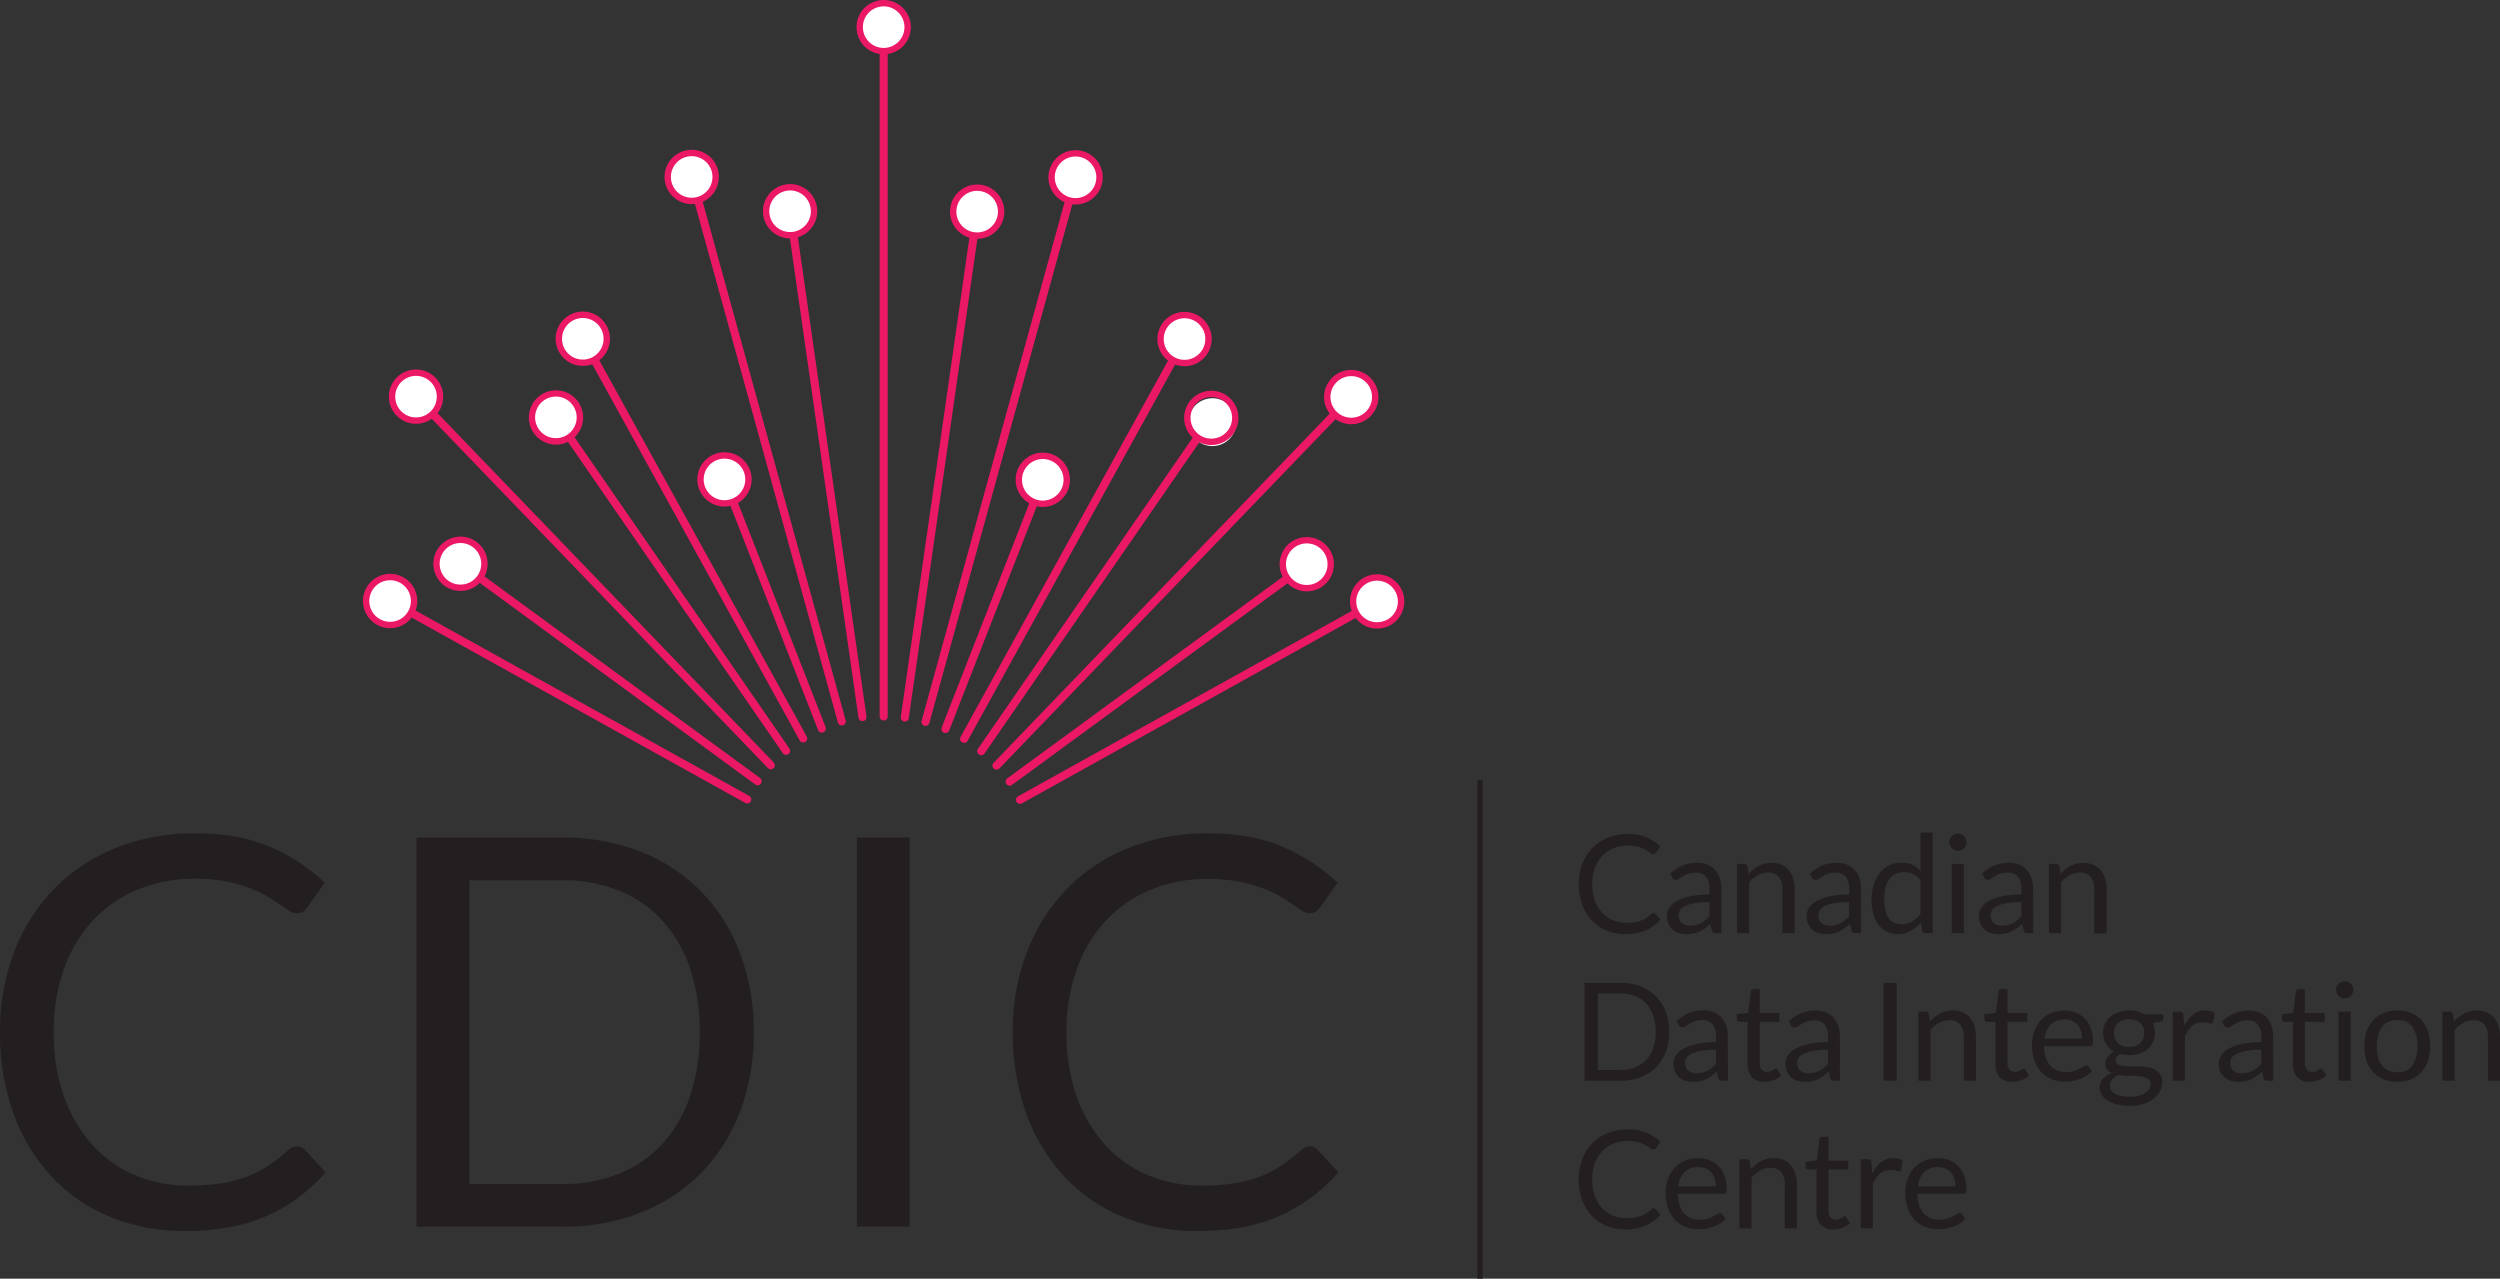 <svg id="Layer_1" data-name="Layer 1" xmlns="http://www.w3.org/2000/svg" viewBox="0 0 929.93 475.64"><rect x="0" y="0" width="929.93" height="475.64" fill="#333333" stroke="none"/><defs><style>.cls-1{fill:#231f20;}.cls-2,.cls-5,.cls-6{fill:none;}.cls-2{stroke:#eb1865;stroke-linecap:round;stroke-linejoin:round;stroke-width:3px;}.cls-3{fill:#fff;}.cls-4{fill:#eb1865;}.cls-6{stroke:#231f20;stroke-miterlimit:10;stroke-width:2px;}</style></defs><title>logo-cdic</title><path class="cls-1" d="M110.49,426.39a4.06,4.06,0,0,1,2.93,1.31l7.68,8.38a61.93,61.93,0,0,1-21.56,16.06Q86.86,457.9,69,457.9a71.92,71.92,0,0,1-28.38-5.4,62.17,62.17,0,0,1-21.71-15.15A68.45,68.45,0,0,1,4.95,414,87.34,87.34,0,0,1,0,384a82.09,82.09,0,0,1,5.3-30,68.54,68.54,0,0,1,14.9-23.43,66.66,66.66,0,0,1,23-15.2,78.23,78.23,0,0,1,29.54-5.4q16,0,27.52,4.95a69.59,69.59,0,0,1,20.55,13.43l-6.36,9a6.91,6.91,0,0,1-1.62,1.67,4.44,4.44,0,0,1-2.63.66,5.1,5.1,0,0,1-2.78-1q-1.46-1-3.48-2.37t-4.75-3a41.81,41.81,0,0,0-6.46-3A53.59,53.59,0,0,0,84,327.86a60.47,60.47,0,0,0-11.41-1,55.11,55.11,0,0,0-21.26,4,47.62,47.62,0,0,0-16.61,11.36,51.67,51.67,0,0,0-10.86,18A68.55,68.55,0,0,0,20,384a69.81,69.81,0,0,0,3.89,24.14A53.26,53.26,0,0,0,34.49,426,44.68,44.68,0,0,0,50.4,437.19,50.83,50.83,0,0,0,70.2,441a80.42,80.42,0,0,0,11.61-.76,47.7,47.7,0,0,0,9.54-2.37,40.24,40.24,0,0,0,8.18-4.09,63.85,63.85,0,0,0,7.63-5.91A5.13,5.13,0,0,1,110.49,426.39Z"/><path class="cls-1" d="M280.38,384a81.5,81.5,0,0,1-5.15,29.59,65.62,65.62,0,0,1-14.54,22.83,64.84,64.84,0,0,1-22.52,14.7,78.32,78.32,0,0,1-29.09,5.2H154.93V311.55h54.14a78.36,78.36,0,0,1,29.09,5.2,64.51,64.51,0,0,1,22.52,14.75,66.16,66.16,0,0,1,14.54,22.88A81.52,81.52,0,0,1,280.38,384Zm-20.1,0a72.64,72.64,0,0,0-3.64-23.84,50.24,50.24,0,0,0-10.3-17.78,44,44,0,0,0-16.16-11.11,55.87,55.87,0,0,0-21.11-3.84H174.63v113h34.44a55.84,55.84,0,0,0,21.11-3.84,44.23,44.23,0,0,0,16.16-11.06,49.7,49.7,0,0,0,10.3-17.73A72.64,72.64,0,0,0,260.28,384Z"/><path class="cls-1" d="M338.35,456.28H318.75V311.55h19.59Z"/><path class="cls-1" d="M487.22,426.39a4.06,4.06,0,0,1,2.93,1.31l7.68,8.38a61.93,61.93,0,0,1-21.56,16.06q-12.68,5.76-30.55,5.76a71.92,71.92,0,0,1-28.38-5.4,62.17,62.17,0,0,1-21.71-15.15A68.45,68.45,0,0,1,381.68,414a87.34,87.34,0,0,1-4.95-30,82.09,82.09,0,0,1,5.3-30,68.54,68.54,0,0,1,14.9-23.43,66.66,66.66,0,0,1,23-15.2,78.23,78.23,0,0,1,29.54-5.4q16,0,27.52,4.95a69.59,69.59,0,0,1,20.55,13.43l-6.36,9a6.9,6.9,0,0,1-1.62,1.67,4.43,4.43,0,0,1-2.63.66,5.1,5.1,0,0,1-2.78-1q-1.46-1-3.48-2.37t-4.75-3a41.84,41.84,0,0,0-6.46-3,53.59,53.59,0,0,0-8.69-2.37,60.47,60.47,0,0,0-11.41-1,55.11,55.11,0,0,0-21.26,4,47.62,47.62,0,0,0-16.61,11.36,51.67,51.67,0,0,0-10.86,18A68.55,68.55,0,0,0,396.72,384a69.81,69.81,0,0,0,3.89,24.14A53.26,53.26,0,0,0,411.22,426a44.68,44.68,0,0,0,15.91,11.16,50.83,50.83,0,0,0,19.8,3.84,80.42,80.42,0,0,0,11.61-.76,47.7,47.7,0,0,0,9.54-2.37,40.26,40.26,0,0,0,8.18-4.09,63.89,63.89,0,0,0,7.63-5.91A5.13,5.13,0,0,1,487.22,426.39Z"/><path class="cls-1" d="M615,339.57a1,1,0,0,1,.74.33L617.7,342a15.56,15.56,0,0,1-5.42,4,18.48,18.48,0,0,1-7.68,1.45,18.08,18.08,0,0,1-7.13-1.36,15.63,15.63,0,0,1-5.46-3.81,17.21,17.21,0,0,1-3.5-5.88,22,22,0,0,1-1.24-7.54,20.63,20.63,0,0,1,1.33-7.54,17.24,17.24,0,0,1,3.74-5.89,16.77,16.77,0,0,1,5.78-3.82,19.68,19.68,0,0,1,7.42-1.36,16.57,16.57,0,0,1,12.08,4.62l-1.6,2.26a1.71,1.71,0,0,1-.41.42,1.11,1.11,0,0,1-.66.17,1.28,1.28,0,0,1-.7-.24l-.88-.6q-.51-.35-1.19-.76a10.54,10.54,0,0,0-1.62-.76,13.41,13.41,0,0,0-2.18-.6,15.17,15.17,0,0,0-2.87-.24,13.83,13.83,0,0,0-5.34,1,12,12,0,0,0-4.18,2.86,13,13,0,0,0-2.73,4.52,17.24,17.24,0,0,0-1,6,17.56,17.56,0,0,0,1,6.07,13.41,13.41,0,0,0,2.67,4.51,11.23,11.23,0,0,0,4,2.8,12.77,12.77,0,0,0,5,1,20.21,20.21,0,0,0,2.92-.19,12,12,0,0,0,2.4-.6,10.12,10.12,0,0,0,2.06-1,16,16,0,0,0,1.92-1.49A1.29,1.29,0,0,1,615,339.57Z"/><path class="cls-1" d="M640.32,347.08h-2a2.39,2.39,0,0,1-1.07-.2,1.12,1.12,0,0,1-.53-.86l-.51-2.39q-1,.91-2,1.64a11.34,11.34,0,0,1-2,1.22,10.51,10.51,0,0,1-2.27.75,13,13,0,0,1-2.68.25,9.14,9.14,0,0,1-2.81-.42,6.4,6.4,0,0,1-2.27-1.26,6,6,0,0,1-1.54-2.13,7.45,7.45,0,0,1-.57-3,5.69,5.69,0,0,1,.84-2.94,7.38,7.38,0,0,1,2.7-2.51,17.61,17.61,0,0,1,4.89-1.8,33.28,33.28,0,0,1,7.39-.7v-2a7,7,0,0,0-1.28-4.56,4.64,4.64,0,0,0-3.79-1.55A8,8,0,0,0,628,325a10.51,10.51,0,0,0-2,.94q-.82.52-1.42.94a2,2,0,0,1-1.18.42,1.35,1.35,0,0,1-.8-.24,1.82,1.82,0,0,1-.55-.6L621.3,325a14.7,14.7,0,0,1,4.59-3.07,14.19,14.19,0,0,1,5.46-1,9.74,9.74,0,0,1,3.83.71,7.87,7.87,0,0,1,2.82,2,8.4,8.4,0,0,1,1.73,3.07,12.79,12.79,0,0,1,.58,4Zm-11.73-2.77a9.21,9.21,0,0,0,2.18-.24,8.65,8.65,0,0,0,1.87-.69,9.92,9.92,0,0,0,1.67-1.08,14.45,14.45,0,0,0,1.56-1.45v-5.31a30.31,30.31,0,0,0-5.31.4,14.79,14.79,0,0,0-3.55,1,5,5,0,0,0-2,1.51,3.25,3.25,0,0,0-.62,1.94,4.3,4.3,0,0,0,.33,1.76,3.33,3.33,0,0,0,.89,1.21,3.48,3.48,0,0,0,1.32.69A6,6,0,0,0,628.59,344.32Z"/><path class="cls-1" d="M646.16,347.08V321.37h2.69a1.15,1.15,0,0,1,1.22.94l.36,2.79a14.47,14.47,0,0,1,3.74-3,9.74,9.74,0,0,1,4.79-1.14,9.3,9.3,0,0,1,3.72.7,7.21,7.21,0,0,1,2.69,2,8.77,8.77,0,0,1,1.64,3.08,13.43,13.43,0,0,1,.56,4v16.37H663V330.71a6.92,6.92,0,0,0-1.33-4.53,5,5,0,0,0-4.07-1.61,7.59,7.59,0,0,0-3.75,1,12.33,12.33,0,0,0-3.21,2.61v18.94Z"/><path class="cls-1" d="M692.26,347.08h-2a2.39,2.39,0,0,1-1.07-.2,1.12,1.12,0,0,1-.53-.86l-.51-2.39q-1,.91-2,1.64a11.35,11.35,0,0,1-2,1.22,10.51,10.51,0,0,1-2.27.75,13.06,13.06,0,0,1-2.68.25,9.14,9.14,0,0,1-2.8-.42,6.4,6.4,0,0,1-2.27-1.26,6,6,0,0,1-1.54-2.13,7.45,7.45,0,0,1-.57-3,5.69,5.69,0,0,1,.84-2.94,7.37,7.37,0,0,1,2.7-2.51,17.62,17.62,0,0,1,4.89-1.8,33.27,33.27,0,0,1,7.39-.7v-2a7,7,0,0,0-1.28-4.56,4.65,4.65,0,0,0-3.79-1.55A8,8,0,0,0,680,325a10.54,10.54,0,0,0-2,.94q-.82.52-1.42.94a2.05,2.05,0,0,1-1.18.42,1.35,1.35,0,0,1-.8-.24,1.83,1.83,0,0,1-.55-.6l-.81-1.45a14.69,14.69,0,0,1,4.6-3.07,14.18,14.18,0,0,1,5.46-1,9.75,9.75,0,0,1,3.83.71,7.88,7.88,0,0,1,2.82,2,8.4,8.4,0,0,1,1.73,3.07,12.82,12.82,0,0,1,.58,4Zm-11.73-2.77a9.21,9.21,0,0,0,2.18-.24,8.66,8.66,0,0,0,1.87-.69,9.89,9.89,0,0,0,1.68-1.08,14.35,14.35,0,0,0,1.56-1.45v-5.31a30.3,30.3,0,0,0-5.3.4,14.8,14.8,0,0,0-3.55,1,4.94,4.94,0,0,0-2,1.51,3.25,3.25,0,0,0-.62,1.94,4.29,4.29,0,0,0,.33,1.76,3.32,3.32,0,0,0,.89,1.21,3.47,3.47,0,0,0,1.32.69A6,6,0,0,0,680.53,344.32Z"/><path class="cls-1" d="M716.19,347.08a1.15,1.15,0,0,1-1.22-.94l-.41-3.12a13.54,13.54,0,0,1-3.77,3.21,9.66,9.66,0,0,1-4.86,1.21,9.27,9.27,0,0,1-4-.85,8.32,8.32,0,0,1-3.07-2.5,11.92,11.92,0,0,1-2-4.11,21.16,21.16,0,0,1-.69-5.66A17.74,17.74,0,0,1,697,329a12.9,12.9,0,0,1,2.2-4.25,10.07,10.07,0,0,1,8.16-3.86,9.31,9.31,0,0,1,4,.8,9.68,9.68,0,0,1,3,2.25V309.69h4.52v37.39Zm-8.76-3.3a7.28,7.28,0,0,0,3.87-1,11.15,11.15,0,0,0,3.06-2.87V327.46a7.15,7.15,0,0,0-2.73-2.35,7.88,7.88,0,0,0-3.29-.67,6.51,6.51,0,0,0-5.53,2.56q-1.93,2.56-1.93,7.31a18.57,18.57,0,0,0,.43,4.3,8.26,8.26,0,0,0,1.27,2.94,5,5,0,0,0,2.06,1.69A6.91,6.91,0,0,0,707.44,343.78Z"/><path class="cls-1" d="M731.5,313.3a2.87,2.87,0,0,1-.27,1.23,3.55,3.55,0,0,1-.71,1,3.3,3.3,0,0,1-1,.7,3.08,3.08,0,0,1-1.24.25,3,3,0,0,1-1.23-.25,3.37,3.37,0,0,1-1.71-1.71,3,3,0,0,1-.25-1.23,3.17,3.17,0,0,1,.25-1.26,3.26,3.26,0,0,1,.7-1,3.34,3.34,0,0,1,1-.7,3,3,0,0,1,1.23-.25,3.1,3.1,0,0,1,1.24.25,3.3,3.3,0,0,1,1,.7,3.44,3.44,0,0,1,.71,1A3.05,3.05,0,0,1,731.5,313.3Zm-1,8.07v25.72H726V321.37Z"/><path class="cls-1" d="M756.33,347.08h-2a2.39,2.39,0,0,1-1.07-.2,1.12,1.12,0,0,1-.53-.86l-.51-2.39q-1,.91-2,1.64a11.35,11.35,0,0,1-2,1.22,10.51,10.51,0,0,1-2.27.75,13.06,13.06,0,0,1-2.68.25,9.14,9.14,0,0,1-2.8-.42,6.4,6.4,0,0,1-2.27-1.26,6,6,0,0,1-1.54-2.13,7.45,7.45,0,0,1-.57-3,5.69,5.69,0,0,1,.84-2.94,7.37,7.37,0,0,1,2.7-2.51,17.62,17.62,0,0,1,4.89-1.8,33.27,33.27,0,0,1,7.39-.7v-2a7,7,0,0,0-1.28-4.56,4.65,4.65,0,0,0-3.79-1.55A8,8,0,0,0,744,325a10.54,10.54,0,0,0-2,.94q-.82.52-1.42.94a2.05,2.05,0,0,1-1.18.42,1.35,1.35,0,0,1-.8-.24,1.83,1.83,0,0,1-.55-.6l-.81-1.45a14.69,14.69,0,0,1,4.6-3.07,14.18,14.18,0,0,1,5.46-1,9.75,9.75,0,0,1,3.83.71,7.88,7.88,0,0,1,2.82,2,8.4,8.4,0,0,1,1.73,3.07,12.82,12.82,0,0,1,.58,4Zm-11.73-2.77a9.21,9.21,0,0,0,2.18-.24,8.66,8.66,0,0,0,1.87-.69,9.89,9.89,0,0,0,1.68-1.08,14.35,14.35,0,0,0,1.56-1.45v-5.31a30.3,30.3,0,0,0-5.3.4,14.8,14.8,0,0,0-3.55,1,4.94,4.94,0,0,0-2,1.51,3.25,3.25,0,0,0-.62,1.94,4.29,4.29,0,0,0,.33,1.76,3.32,3.32,0,0,0,.89,1.21,3.47,3.47,0,0,0,1.32.69A6,6,0,0,0,744.6,344.32Z"/><path class="cls-1" d="M762.16,347.08V321.37h2.69a1.15,1.15,0,0,1,1.22.94l.36,2.79a14.44,14.44,0,0,1,3.74-3A9.73,9.73,0,0,1,775,321a9.3,9.3,0,0,1,3.72.7,7.2,7.2,0,0,1,2.69,2,8.73,8.73,0,0,1,1.64,3.08,13.43,13.43,0,0,1,.56,4v16.37H779V330.71a6.92,6.92,0,0,0-1.33-4.53,5,5,0,0,0-4.07-1.61,7.59,7.59,0,0,0-3.74,1,12.31,12.31,0,0,0-3.21,2.61v18.94Z"/><path class="cls-1" d="M620.92,383.82a20.48,20.48,0,0,1-1.29,7.44A16.48,16.48,0,0,1,616,397a16.28,16.28,0,0,1-5.66,3.69A19.68,19.68,0,0,1,603,402H589.4V365.62H603a19.7,19.7,0,0,1,7.31,1.31,16.21,16.21,0,0,1,5.66,3.71,16.61,16.61,0,0,1,3.66,5.75A20.49,20.49,0,0,1,620.92,383.82Zm-5.05,0a18.26,18.26,0,0,0-.91-6,12.61,12.61,0,0,0-2.59-4.47,11,11,0,0,0-4.06-2.79,14,14,0,0,0-5.31-1h-8.66V398H603a14,14,0,0,0,5.31-1,11.11,11.11,0,0,0,4.06-2.78,12.48,12.48,0,0,0,2.59-4.46A18.26,18.26,0,0,0,615.87,383.82Z"/><path class="cls-1" d="M642.75,402h-2a2.39,2.39,0,0,1-1.07-.2,1.12,1.12,0,0,1-.53-.86l-.51-2.39q-1,.91-2,1.64a11.34,11.34,0,0,1-2,1.22,10.51,10.51,0,0,1-2.27.75,13,13,0,0,1-2.68.25,9.14,9.14,0,0,1-2.81-.42,6.4,6.4,0,0,1-2.27-1.26,6,6,0,0,1-1.54-2.13,7.45,7.45,0,0,1-.57-3,5.69,5.69,0,0,1,.84-2.94,7.38,7.38,0,0,1,2.7-2.51,17.61,17.61,0,0,1,4.89-1.8,33.28,33.28,0,0,1,7.39-.7v-2A7,7,0,0,0,637,381a4.64,4.64,0,0,0-3.79-1.55,8,8,0,0,0-2.78.42,10.51,10.51,0,0,0-2,.94q-.82.52-1.42.94a2,2,0,0,1-1.18.42,1.35,1.35,0,0,1-.8-.24,1.82,1.82,0,0,1-.55-.6l-.81-1.45a14.7,14.7,0,0,1,4.59-3.07,14.19,14.19,0,0,1,5.46-1,9.74,9.74,0,0,1,3.83.71,7.87,7.87,0,0,1,2.82,2,8.4,8.4,0,0,1,1.73,3.07,12.79,12.79,0,0,1,.58,4ZM631,399.23a9.21,9.21,0,0,0,2.18-.24,8.65,8.65,0,0,0,1.87-.69,9.92,9.92,0,0,0,1.67-1.08,14.45,14.45,0,0,0,1.56-1.45v-5.31a30.31,30.31,0,0,0-5.31.4,14.79,14.79,0,0,0-3.55,1,5,5,0,0,0-2,1.51,3.25,3.25,0,0,0-.62,1.94,4.3,4.3,0,0,0,.33,1.76,3.33,3.33,0,0,0,.89,1.21,3.48,3.48,0,0,0,1.32.69A6,6,0,0,0,631,399.23Z"/><path class="cls-1" d="M656.39,402.41a6.2,6.2,0,0,1-4.68-1.7,6.79,6.79,0,0,1-1.64-4.9V380.07H647a1,1,0,0,1-.69-.24.94.94,0,0,1-.28-.75v-1.8l4.21-.53,1-7.95a1,1,0,0,1,.33-.62,1.05,1.05,0,0,1,.71-.24h2.28v8.86h7.36v3.28h-7.36V395.5a3.28,3.28,0,0,0,.79,2.41,2.75,2.75,0,0,0,2,.79,3.58,3.58,0,0,0,1.23-.19,5.3,5.3,0,0,0,.9-.42q.38-.23.65-.42a.85.85,0,0,1,.47-.19.78.78,0,0,1,.63.43l1.32,2.16a8.41,8.41,0,0,1-2.82,1.71A9.58,9.58,0,0,1,656.39,402.41Z"/><path class="cls-1" d="M684.39,402h-2a2.39,2.39,0,0,1-1.07-.2,1.12,1.12,0,0,1-.53-.86l-.51-2.39q-1,.91-2,1.64a11.35,11.35,0,0,1-2,1.22,10.51,10.51,0,0,1-2.27.75,13.06,13.06,0,0,1-2.68.25,9.14,9.14,0,0,1-2.8-.42,6.4,6.4,0,0,1-2.27-1.26,6,6,0,0,1-1.54-2.13,7.45,7.45,0,0,1-.57-3,5.69,5.69,0,0,1,.84-2.94,7.37,7.37,0,0,1,2.7-2.51,17.62,17.62,0,0,1,4.89-1.8,33.27,33.27,0,0,1,7.39-.7v-2a7,7,0,0,0-1.28-4.56,4.65,4.65,0,0,0-3.79-1.55,8,8,0,0,0-2.78.42,10.54,10.54,0,0,0-2,.94q-.82.52-1.42.94a2.05,2.05,0,0,1-1.18.42,1.35,1.35,0,0,1-.8-.24,1.83,1.83,0,0,1-.55-.6l-.81-1.45a14.69,14.69,0,0,1,4.6-3.07,14.18,14.18,0,0,1,5.46-1,9.75,9.75,0,0,1,3.83.71,7.88,7.88,0,0,1,2.82,2,8.4,8.4,0,0,1,1.73,3.07,12.82,12.82,0,0,1,.58,4Zm-11.73-2.77a9.21,9.21,0,0,0,2.18-.24,8.66,8.66,0,0,0,1.87-.69,9.89,9.89,0,0,0,1.68-1.08,14.35,14.35,0,0,0,1.56-1.45v-5.31a30.3,30.3,0,0,0-5.3.4,14.8,14.8,0,0,0-3.55,1,4.94,4.94,0,0,0-2,1.51,3.25,3.25,0,0,0-.62,1.94,4.29,4.29,0,0,0,.33,1.76,3.32,3.32,0,0,0,.89,1.21A3.47,3.47,0,0,0,671,399,6,6,0,0,0,672.66,399.23Z"/><path class="cls-1" d="M705.56,402h-4.92V365.62h4.92Z"/><path class="cls-1" d="M713.58,402V376.28h2.69a1.15,1.15,0,0,1,1.22.94l.36,2.79a14.47,14.47,0,0,1,3.74-3,9.74,9.74,0,0,1,4.79-1.14,9.3,9.3,0,0,1,3.72.7,7.21,7.21,0,0,1,2.69,2,8.77,8.77,0,0,1,1.64,3.08,13.43,13.43,0,0,1,.56,4V402h-4.52V385.63a6.92,6.92,0,0,0-1.33-4.53,5,5,0,0,0-4.07-1.61,7.59,7.59,0,0,0-3.75,1,12.33,12.33,0,0,0-3.21,2.61V402Z"/><path class="cls-1" d="M748.58,402.41a6.2,6.2,0,0,1-4.68-1.7,6.79,6.79,0,0,1-1.64-4.9V380.07h-3.1a1,1,0,0,1-.69-.24.94.94,0,0,1-.28-.75v-1.8l4.21-.53,1-7.95a1,1,0,0,1,.33-.62,1.05,1.05,0,0,1,.71-.24h2.29v8.86h7.36v3.28h-7.36V395.5a3.28,3.28,0,0,0,.79,2.41,2.75,2.75,0,0,0,2,.79,3.59,3.59,0,0,0,1.23-.19,5.3,5.3,0,0,0,.9-.42q.38-.23.65-.42a.84.84,0,0,1,.47-.19.78.78,0,0,1,.63.43l1.32,2.16a8.4,8.4,0,0,1-2.82,1.71A9.59,9.59,0,0,1,748.58,402.41Z"/><path class="cls-1" d="M767.88,375.88a11.49,11.49,0,0,1,4.26.77,9.59,9.59,0,0,1,3.38,2.23,10.19,10.19,0,0,1,2.22,3.6,13.92,13.92,0,0,1,.8,4.89,3,3,0,0,1-.23,1.42,1,1,0,0,1-.86.36H760.34a14.21,14.21,0,0,0,.66,4.24,8.67,8.67,0,0,0,1.68,3,6.71,6.71,0,0,0,2.54,1.8,8.72,8.72,0,0,0,3.3.6,9.67,9.67,0,0,0,2.93-.39,14,14,0,0,0,2.12-.85,16.11,16.11,0,0,0,1.48-.85,2,2,0,0,1,1-.39,1,1,0,0,1,.86.43l1.27,1.65a8.59,8.59,0,0,1-2,1.76,12.45,12.45,0,0,1-2.5,1.23,15.85,15.85,0,0,1-2.75.72,16.89,16.89,0,0,1-2.82.24,13.08,13.08,0,0,1-4.91-.9,10.77,10.77,0,0,1-3.88-2.64,12.11,12.11,0,0,1-2.55-4.3,17.5,17.5,0,0,1-.91-5.89,15,15,0,0,1,.83-5,11.83,11.83,0,0,1,2.37-4,10.93,10.93,0,0,1,3.78-2.69A12.42,12.42,0,0,1,767.88,375.88Zm.1,3.33a6.94,6.94,0,0,0-5.15,1.89,8.9,8.9,0,0,0-2.34,5.24h14a9.17,9.17,0,0,0-.43-2.88,6.43,6.43,0,0,0-1.27-2.26,5.69,5.69,0,0,0-2-1.47A6.89,6.89,0,0,0,768,379.2Z"/><path class="cls-1" d="M791.94,375.85a12.8,12.8,0,0,1,3.13.37,9.89,9.89,0,0,1,2.65,1.08h7V379q0,.84-1.07,1.07l-2.92.41a7.82,7.82,0,0,1,.86,3.68,7.91,7.91,0,0,1-.72,3.41,7.73,7.73,0,0,1-2,2.63,9,9,0,0,1-3,1.68,12.25,12.25,0,0,1-3.87.58,13,13,0,0,1-3.4-.43,4.32,4.32,0,0,0-1.23,1.13,2.07,2.07,0,0,0-.42,1.18,1.6,1.6,0,0,0,.74,1.43,5.12,5.12,0,0,0,2,.7,16.33,16.33,0,0,0,2.77.21h3.16a17.57,17.57,0,0,1,3.16.28,9.58,9.58,0,0,1,2.77.92,5.17,5.17,0,0,1,2,1.77,5.29,5.29,0,0,1,.74,2.93,6.87,6.87,0,0,1-.83,3.24,8.75,8.75,0,0,1-2.37,2.79,12.18,12.18,0,0,1-3.78,2,16.18,16.18,0,0,1-5.05.73,19.51,19.51,0,0,1-4.94-.56,11.54,11.54,0,0,1-3.52-1.5,6.53,6.53,0,0,1-2.09-2.17,5.15,5.15,0,0,1-.7-2.58,4.66,4.66,0,0,1,1.21-3.24,8.26,8.26,0,0,1,3.31-2.12,4.53,4.53,0,0,1-1.74-1.36,3.65,3.65,0,0,1-.65-2.27,3.56,3.56,0,0,1,.2-1.15,4.52,4.52,0,0,1,.62-1.18,6.64,6.64,0,0,1,1-1.12,6.71,6.71,0,0,1,1.42-.94,8,8,0,0,1-3-2.83,7.74,7.74,0,0,1-1.08-4.12,7.91,7.91,0,0,1,.72-3.42,7.56,7.56,0,0,1,2-2.61,9.24,9.24,0,0,1,3.08-1.66A12.6,12.6,0,0,1,791.94,375.85Zm8,27.45a2.28,2.28,0,0,0-.53-1.58,3.44,3.44,0,0,0-1.45-.92,10.32,10.32,0,0,0-2.11-.48,19.47,19.47,0,0,0-2.51-.16h-2.69a9.8,9.8,0,0,1-2.61-.34,7.42,7.42,0,0,0-2.35,1.68,3.39,3.39,0,0,0-.9,2.36,3.11,3.11,0,0,0,.44,1.61,3.78,3.78,0,0,0,1.36,1.3,8,8,0,0,0,2.3.86,14.7,14.7,0,0,0,3.26.32,14.48,14.48,0,0,0,3.27-.34,8.14,8.14,0,0,0,2.45-1,4.66,4.66,0,0,0,1.54-1.48A3.5,3.5,0,0,0,800,403.3Zm-8-13.87a7.12,7.12,0,0,0,2.42-.38,4.9,4.9,0,0,0,1.76-1.07,4.37,4.37,0,0,0,1.07-1.64,5.93,5.93,0,0,0,.36-2.09,5,5,0,0,0-1.43-3.76,6.9,6.9,0,0,0-8.33,0,5,5,0,0,0-1.43,3.76,5.76,5.76,0,0,0,.37,2.09A4.5,4.5,0,0,0,787.8,388a4.91,4.91,0,0,0,1.75,1.07A6.91,6.91,0,0,0,791.94,389.43Z"/><path class="cls-1" d="M808.21,402V376.28h2.59a1.43,1.43,0,0,1,1,.28,1.71,1.71,0,0,1,.38,1l.3,4a11.77,11.77,0,0,1,3.26-4.2,7.7,7.7,0,0,1,6.49-1.27,6.78,6.78,0,0,1,1.6.67l-.58,3.38a.76.76,0,0,1-.79.63,4,4,0,0,1-1.09-.24,6.87,6.87,0,0,0-2.06-.24,5.82,5.82,0,0,0-3.95,1.37,10.3,10.3,0,0,0-2.65,4V402Z"/><path class="cls-1" d="M845.58,402h-2a2.39,2.39,0,0,1-1.07-.2,1.12,1.12,0,0,1-.53-.86l-.51-2.39q-1,.91-2,1.64a11.34,11.34,0,0,1-2,1.22,10.51,10.51,0,0,1-2.27.75,13,13,0,0,1-2.68.25,9.14,9.14,0,0,1-2.81-.42,6.4,6.4,0,0,1-2.27-1.26,6,6,0,0,1-1.54-2.13,7.45,7.45,0,0,1-.57-3,5.69,5.69,0,0,1,.84-2.94,7.38,7.38,0,0,1,2.7-2.51,17.61,17.61,0,0,1,4.89-1.8,33.28,33.28,0,0,1,7.39-.7v-2a7,7,0,0,0-1.28-4.56,4.64,4.64,0,0,0-3.79-1.55,8,8,0,0,0-2.78.42,10.51,10.51,0,0,0-2,.94q-.82.52-1.42.94a2,2,0,0,1-1.18.42,1.35,1.35,0,0,1-.8-.24,1.82,1.82,0,0,1-.55-.6l-.81-1.45a14.7,14.7,0,0,1,4.59-3.07,14.19,14.19,0,0,1,5.46-1,9.74,9.74,0,0,1,3.83.71,7.87,7.87,0,0,1,2.82,2,8.4,8.4,0,0,1,1.73,3.07,12.79,12.79,0,0,1,.58,4Zm-11.73-2.77A9.21,9.21,0,0,0,836,399a8.65,8.65,0,0,0,1.87-.69,9.92,9.92,0,0,0,1.67-1.08,14.45,14.45,0,0,0,1.56-1.45v-5.31a30.31,30.31,0,0,0-5.31.4,14.79,14.79,0,0,0-3.55,1,5,5,0,0,0-2,1.51,3.25,3.25,0,0,0-.62,1.94,4.3,4.3,0,0,0,.33,1.76,3.33,3.33,0,0,0,.89,1.21,3.48,3.48,0,0,0,1.32.69A6,6,0,0,0,833.85,399.23Z"/><path class="cls-1" d="M859.21,402.41a6.2,6.2,0,0,1-4.68-1.7,6.79,6.79,0,0,1-1.64-4.9V380.07h-3.1a1,1,0,0,1-.69-.24.94.94,0,0,1-.28-.75v-1.8l4.21-.53,1-7.95a1,1,0,0,1,.33-.62,1.05,1.05,0,0,1,.71-.24h2.28v8.86h7.36v3.28h-7.36V395.5a3.28,3.28,0,0,0,.79,2.41,2.75,2.75,0,0,0,2,.79,3.58,3.58,0,0,0,1.23-.19,5.3,5.3,0,0,0,.9-.42q.38-.23.65-.42a.85.85,0,0,1,.47-.19.78.78,0,0,1,.63.43l1.32,2.16a8.41,8.41,0,0,1-2.82,1.71A9.58,9.58,0,0,1,859.21,402.41Z"/><path class="cls-1" d="M875.38,368.21a2.87,2.87,0,0,1-.27,1.23,3.55,3.55,0,0,1-.71,1,3.29,3.29,0,0,1-1,.7,3.08,3.08,0,0,1-1.24.25,3,3,0,0,1-1.23-.25,3.38,3.38,0,0,1-1.71-1.71,3,3,0,0,1-.25-1.23,3.19,3.19,0,0,1,.25-1.26,3.24,3.24,0,0,1,.7-1,3.34,3.34,0,0,1,1-.7,3,3,0,0,1,1.23-.25,3.09,3.09,0,0,1,1.24.25,3.3,3.3,0,0,1,1,.7,3.44,3.44,0,0,1,.71,1A3.05,3.05,0,0,1,875.38,368.21Zm-1,8.07V402h-4.52V376.28Z"/><path class="cls-1" d="M891.73,375.88a13.21,13.21,0,0,1,5.09.94,10.73,10.73,0,0,1,3.86,2.67,11.81,11.81,0,0,1,2.44,4.18,18.06,18.06,0,0,1,0,11,11.84,11.84,0,0,1-2.44,4.16,10.59,10.59,0,0,1-3.86,2.65,14.44,14.44,0,0,1-10.18,0,10.72,10.72,0,0,1-3.87-2.65,11.87,11.87,0,0,1-2.46-4.16,17.81,17.81,0,0,1,0-11,11.84,11.84,0,0,1,2.46-4.18,10.86,10.86,0,0,1,3.87-2.67A13.21,13.21,0,0,1,891.73,375.88Zm0,22.95a6.6,6.6,0,0,0,5.69-2.55,14.5,14.5,0,0,0,0-14.28,6.59,6.59,0,0,0-5.69-2.56,7.88,7.88,0,0,0-3.35.66A6.27,6.27,0,0,0,886,382a8.47,8.47,0,0,0-1.42,3.06,18.07,18.07,0,0,0,0,8.19,8.32,8.32,0,0,0,1.42,3,6.32,6.32,0,0,0,2.37,1.89A7.88,7.88,0,0,0,891.73,398.83Z"/><path class="cls-1" d="M908.53,402V376.28h2.69a1.15,1.15,0,0,1,1.22.94l.36,2.79a14.44,14.44,0,0,1,3.74-3,9.73,9.73,0,0,1,4.79-1.14,9.3,9.3,0,0,1,3.72.7,7.2,7.2,0,0,1,2.69,2,8.73,8.73,0,0,1,1.64,3.08,13.43,13.43,0,0,1,.56,4V402h-4.52V385.63a6.92,6.92,0,0,0-1.33-4.53,5,5,0,0,0-4.07-1.61,7.59,7.59,0,0,0-3.74,1,12.31,12.31,0,0,0-3.21,2.61V402Z"/><path class="cls-1" d="M615,449.4a1,1,0,0,1,.74.33l1.93,2.11a15.56,15.56,0,0,1-5.42,4,18.48,18.48,0,0,1-7.68,1.45,18.08,18.08,0,0,1-7.13-1.36,15.63,15.63,0,0,1-5.46-3.81,17.21,17.21,0,0,1-3.5-5.88,22,22,0,0,1-1.24-7.54,20.63,20.63,0,0,1,1.33-7.54,17.24,17.24,0,0,1,3.74-5.89,16.77,16.77,0,0,1,5.78-3.82,19.68,19.68,0,0,1,7.42-1.36,16.57,16.57,0,0,1,12.08,4.62L616,427a1.71,1.71,0,0,1-.41.42,1.11,1.11,0,0,1-.66.17,1.28,1.28,0,0,1-.7-.24l-.88-.6q-.51-.35-1.19-.76a10.54,10.54,0,0,0-1.62-.76,13.41,13.41,0,0,0-2.18-.6,15.17,15.17,0,0,0-2.87-.24,13.83,13.83,0,0,0-5.34,1,12,12,0,0,0-4.18,2.86,13,13,0,0,0-2.73,4.52,17.24,17.24,0,0,0-1,6,17.56,17.56,0,0,0,1,6.07,13.41,13.41,0,0,0,2.67,4.51,11.23,11.23,0,0,0,4,2.8,12.77,12.77,0,0,0,5,1,20.21,20.21,0,0,0,2.92-.19,12,12,0,0,0,2.4-.6,10.12,10.12,0,0,0,2.06-1,16,16,0,0,0,1.92-1.49A1.29,1.29,0,0,1,615,449.4Z"/><path class="cls-1" d="M631.61,430.79a11.49,11.49,0,0,1,4.26.77,9.59,9.59,0,0,1,3.38,2.23,10.19,10.19,0,0,1,2.22,3.6,13.92,13.92,0,0,1,.8,4.89,3,3,0,0,1-.23,1.42,1,1,0,0,1-.86.36H624.07a14.21,14.21,0,0,0,.66,4.24,8.67,8.67,0,0,0,1.68,3,6.71,6.71,0,0,0,2.54,1.8,8.72,8.72,0,0,0,3.3.6,9.67,9.67,0,0,0,2.93-.39,14,14,0,0,0,2.12-.85,16.11,16.11,0,0,0,1.48-.85,2,2,0,0,1,1-.39,1,1,0,0,1,.86.43l1.27,1.65a8.59,8.59,0,0,1-2,1.76,12.45,12.45,0,0,1-2.5,1.23,15.85,15.85,0,0,1-2.75.72,16.89,16.89,0,0,1-2.82.24,13.08,13.08,0,0,1-4.91-.9,10.77,10.77,0,0,1-3.88-2.64,12.11,12.11,0,0,1-2.55-4.3,17.5,17.5,0,0,1-.91-5.89,15,15,0,0,1,.83-5,11.83,11.83,0,0,1,2.37-4,10.93,10.93,0,0,1,3.78-2.69A12.42,12.42,0,0,1,631.61,430.79Zm.1,3.33a6.94,6.94,0,0,0-5.15,1.89,8.9,8.9,0,0,0-2.34,5.24h14a9.17,9.17,0,0,0-.43-2.88,6.43,6.43,0,0,0-1.27-2.26,5.69,5.69,0,0,0-2-1.47A6.89,6.89,0,0,0,631.71,434.12Z"/><path class="cls-1" d="M647,456.92V431.2h2.69a1.15,1.15,0,0,1,1.22.94l.36,2.79a14.44,14.44,0,0,1,3.74-3,9.73,9.73,0,0,1,4.79-1.14,9.3,9.3,0,0,1,3.72.7,7.2,7.2,0,0,1,2.69,2,8.73,8.73,0,0,1,1.64,3.08,13.43,13.43,0,0,1,.56,4v16.37H663.9V440.54a6.92,6.92,0,0,0-1.33-4.53,5,5,0,0,0-4.07-1.61,7.59,7.59,0,0,0-3.74,1,12.31,12.31,0,0,0-3.21,2.61v18.94Z"/><path class="cls-1" d="M682,457.32a6.2,6.2,0,0,1-4.68-1.7,6.79,6.79,0,0,1-1.64-4.9V435h-3.1a1,1,0,0,1-.69-.24.94.94,0,0,1-.28-.75v-1.8l4.21-.53,1-7.95a1,1,0,0,1,.33-.62,1.05,1.05,0,0,1,.71-.24h2.29v8.86h7.36V435h-7.36v15.43a3.28,3.28,0,0,0,.79,2.41,2.75,2.75,0,0,0,2,.79,3.59,3.59,0,0,0,1.23-.19,5.3,5.3,0,0,0,.9-.42q.38-.23.65-.42a.84.84,0,0,1,.47-.19.78.78,0,0,1,.63.43l1.32,2.16a8.4,8.4,0,0,1-2.82,1.71A9.59,9.59,0,0,1,682,457.32Z"/><path class="cls-1" d="M692.15,456.92V431.2h2.59a1.43,1.43,0,0,1,1,.28,1.72,1.72,0,0,1,.38,1l.3,4a11.75,11.75,0,0,1,3.26-4.2,7.7,7.7,0,0,1,6.49-1.27,6.79,6.79,0,0,1,1.6.67l-.58,3.38a.76.76,0,0,1-.79.63,4,4,0,0,1-1.09-.24,6.88,6.88,0,0,0-2.06-.24,5.82,5.82,0,0,0-3.95,1.37,10.29,10.29,0,0,0-2.65,4v16.37Z"/><path class="cls-1" d="M720.76,430.79a11.49,11.49,0,0,1,4.26.77,9.59,9.59,0,0,1,3.38,2.23,10.2,10.2,0,0,1,2.22,3.6,13.92,13.92,0,0,1,.8,4.89,3,3,0,0,1-.23,1.42,1,1,0,0,1-.86.36H713.22a14.17,14.17,0,0,0,.66,4.24,8.68,8.68,0,0,0,1.67,3,6.72,6.72,0,0,0,2.54,1.8,8.72,8.72,0,0,0,3.3.6,9.68,9.68,0,0,0,2.93-.39,14,14,0,0,0,2.12-.85,16.14,16.14,0,0,0,1.49-.85,2,2,0,0,1,1-.39,1,1,0,0,1,.86.43l1.27,1.65a8.6,8.6,0,0,1-2,1.76,12.45,12.45,0,0,1-2.5,1.23,15.86,15.86,0,0,1-2.75.72,16.9,16.9,0,0,1-2.82.24,13.08,13.08,0,0,1-4.91-.9,10.79,10.79,0,0,1-3.88-2.64,12.11,12.11,0,0,1-2.55-4.3,17.5,17.5,0,0,1-.91-5.89,15,15,0,0,1,.83-5,11.84,11.84,0,0,1,2.37-4,10.93,10.93,0,0,1,3.78-2.69A12.42,12.42,0,0,1,720.76,430.79Zm.1,3.33a6.94,6.94,0,0,0-5.15,1.89,8.91,8.91,0,0,0-2.33,5.24h14a9.14,9.14,0,0,0-.43-2.88,6.43,6.43,0,0,0-1.27-2.26,5.69,5.69,0,0,0-2-1.47A6.9,6.9,0,0,0,720.86,434.12Z"/><line class="cls-2" x1="328.7" y1="9.59" x2="328.7" y2="266.52"/><circle class="cls-3" cx="328.7" cy="10.1" r="8.91"/><path class="cls-4" d="M318.61,10.1A10.1,10.1,0,1,0,328.7,0a10.11,10.11,0,0,0-10.1,10.1Zm17.82,0a7.73,7.73,0,1,1-7.73-7.73,7.73,7.73,0,0,1,7.73,7.73Z"/><path class="cls-5" d="M269,166.48"/><path class="cls-5" d="M215.31,113.69"/><line class="cls-2" x1="363.56" y1="78.22" x2="336.56" y2="266.89"/><circle class="cls-3" cx="363.48" cy="78.72" r="8.91" transform="matrix(0.14, -0.99, 0.99, 0.14, 234.08, 427.39)"/><path class="cls-4" d="M353.49,77.29a10.1,10.1,0,1,0,11.42-8.56,10.11,10.11,0,0,0-11.42,8.56Zm17.64,2.52a7.73,7.73,0,1,1-6.55-8.74,7.73,7.73,0,0,1,6.55,8.74Z"/><line class="cls-2" x1="400.22" y1="65.47" x2="344.26" y2="268.51"/><circle class="cls-3" cx="400.08" cy="65.96" r="8.91" transform="translate(230.2 434.14) rotate(-74.59)"/><path class="cls-4" d="M390.35,63.28a10.1,10.1,0,1,0,12.42-7.05,10.11,10.11,0,0,0-12.42,7.05ZM407.53,68a7.73,7.73,0,1,1-5.4-9.5,7.73,7.73,0,0,1,5.4,9.5Z"/><line class="cls-2" x1="388.08" y1="177.99" x2="351.68" y2="271.16"/><circle class="cls-3" cx="387.89" cy="178.46" r="8.91" transform="translate(80.51 474.82) rotate(-68.66)"/><path class="cls-4" d="M378.49,174.79a10.1,10.1,0,1,0,13.08-5.73,10.11,10.11,0,0,0-13.08,5.73Zm16.6,6.49a7.73,7.73,0,1,1-4.38-10,7.73,7.73,0,0,1,4.38,10Z"/><line class="cls-2" x1="440.85" y1="125.69" x2="358.62" y2="274.83"/><circle class="cls-3" cx="440.6" cy="126.13" r="8.91" transform="translate(117.41 451.07) rotate(-61.13)"/><path class="cls-4" d="M431.76,121.26a10.1,10.1,0,1,0,13.72-4,10.11,10.11,0,0,0-13.72,4Zm15.61,8.6a7.73,7.73,0,1,1-3-10.5,7.73,7.73,0,0,1,3,10.5Z"/><line class="cls-2" x1="502.99" y1="147.32" x2="370.66" y2="284.81"/><circle class="cls-3" cx="502.64" cy="147.68" r="8.91" transform="translate(47.67 407.41) rotate(-46.09)"/><path class="cls-4" d="M495.36,140.68a10.1,10.1,0,1,0,14.27-.27,10.11,10.11,0,0,0-14.27.27ZM508.2,153a7.73,7.73,0,1,1-.21-10.92A7.73,7.73,0,0,1,508.2,153Z"/><line class="cls-2" x1="486.5" y1="209.57" x2="375.55" y2="290.75"/><circle class="cls-3" cx="486.09" cy="209.86" r="8.91" transform="translate(-30.12 327.55) rotate(-36.19)"/><path class="cls-4" d="M480.13,201.72a10.1,10.1,0,1,0,14.11,2.19,10.11,10.11,0,0,0-14.11-2.19Zm10.52,14.38a7.73,7.73,0,1,1,1.67-10.8,7.73,7.73,0,0,1-1.67,10.8Z"/><line class="cls-2" x1="512.7" y1="223.47" x2="379.42" y2="297.51"/><circle class="cls-3" cx="512.26" cy="223.71" r="8.91" transform="translate(-44.18 276.93) rotate(-29.05)"/><path class="cls-4" d="M507.36,214.89a10.1,10.1,0,1,0,13.73,3.92,10.11,10.11,0,0,0-13.73-3.92ZM516,230.47A7.73,7.73,0,1,1,519,220a7.73,7.73,0,0,1-3,10.51Z"/><line class="cls-2" x1="450.87" y1="155" x2="364.98" y2="279.42"/><circle class="cls-3" cx="450.59" cy="155.41" r="8.91" transform="matrix(0.57, -0.82, 0.82, 0.57, 66.7, 437.93)"/><path class="cls-4" d="M442.28,149.68a10.1,10.1,0,1,0,14-2.57,10.11,10.11,0,0,0-14,2.57Zm14.67,10.12a7.73,7.73,0,1,1-2-10.75,7.73,7.73,0,0,1,2,10.75Z"/><line class="cls-2" x1="293.82" y1="78.07" x2="320.82" y2="266.74"/><circle class="cls-3" cx="293.9" cy="78.57" r="8.91" transform="translate(-8.17 42.41) rotate(-8.14)"/><path class="cls-4" d="M283.9,80a10.1,10.1,0,1,0,8.56-11.42A10.11,10.11,0,0,0,283.9,80Zm17.64-2.52a7.73,7.73,0,1,1-8.74-6.55,7.73,7.73,0,0,1,8.74,6.55Z"/><line class="cls-2" x1="257.16" y1="65.33" x2="313.12" y2="268.37"/><circle class="cls-3" cx="257.3" cy="65.81" r="8.91" transform="translate(-8.24 70.72) rotate(-15.41)"/><path class="cls-4" d="M247.56,68.5a10.1,10.1,0,1,0,7.05-12.42,10.11,10.11,0,0,0-7.05,12.42Zm17.18-4.73a7.73,7.73,0,1,1-9.5-5.4,7.73,7.73,0,0,1,9.5,5.4Z"/><line class="cls-2" x1="269.3" y1="177.85" x2="305.7" y2="271.01"/><circle class="cls-3" cx="269.49" cy="178.32" r="8.91" transform="translate(-46.41 110.29) rotate(-21.34)"/><path class="cls-4" d="M260.08,182a10.1,10.1,0,1,0,5.73-13.08A10.11,10.11,0,0,0,260.08,182Zm16.6-6.49a7.73,7.73,0,1,1-10-4.38,7.73,7.73,0,0,1,10,4.38Z"/><line class="cls-2" x1="216.53" y1="125.55" x2="298.76" y2="274.68"/><circle class="cls-3" cx="216.77" cy="125.99" r="8.91" transform="translate(-33.89 120.33) rotate(-28.87)"/><path class="cls-4" d="M207.93,130.86a10.1,10.1,0,1,0,4-13.72,10.11,10.11,0,0,0-4,13.72Zm15.61-8.6a7.73,7.73,0,1,1-10.5-3,7.73,7.73,0,0,1,10.5,3Z"/><line class="cls-2" x1="154.39" y1="147.17" x2="286.72" y2="284.66"/><circle class="cls-3" cx="154.74" cy="147.53" r="8.91" transform="translate(-59.06 148.55) rotate(-43.91)"/><path class="cls-4" d="M147.47,154.54a10.1,10.1,0,1,0,.27-14.27,10.11,10.11,0,0,0-.27,14.27Zm12.84-12.36a7.73,7.73,0,1,1-10.92-.21,7.73,7.73,0,0,1,10.92.21Z"/><line class="cls-2" x1="170.88" y1="209.42" x2="281.83" y2="290.61"/><circle class="cls-3" cx="171.28" cy="209.72" r="8.91" transform="translate(-99.11 224.1) rotate(-53.81)"/><path class="cls-4" d="M165.32,217.86a10.1,10.1,0,1,0-2.19-14.11,10.11,10.11,0,0,0,2.19,14.11Zm10.52-14.38a7.73,7.73,0,1,1-10.8,1.67,7.73,7.73,0,0,1,10.8-1.67Z"/><line class="cls-2" x1="144.68" y1="223.32" x2="277.96" y2="297.37"/><circle class="cls-3" cx="145.12" cy="223.56" r="8.91" transform="translate(-120.79 241.85) rotate(-60.95)"/><path class="cls-4" d="M140.21,232.39a10.1,10.1,0,1,0-3.92-13.73,10.11,10.11,0,0,0,3.92,13.73Zm8.65-15.58a7.73,7.73,0,1,1-10.51,3,7.73,7.73,0,0,1,10.51-3Z"/><line class="cls-2" x1="206.51" y1="154.85" x2="292.4" y2="279.28"/><circle class="cls-3" cx="206.79" cy="155.26" r="8.91" transform="translate(-51.6 144.97) rotate(-34.62)"/><path class="cls-4" d="M198.48,161a10.1,10.1,0,1,0,2.57-14,10.11,10.11,0,0,0-2.57,14Zm14.67-10.12a7.73,7.73,0,1,1-10.75-2,7.73,7.73,0,0,1,10.75,2Z"/><line class="cls-6" x1="550.55" y1="290.09" x2="550.55" y2="475.64"/></svg>